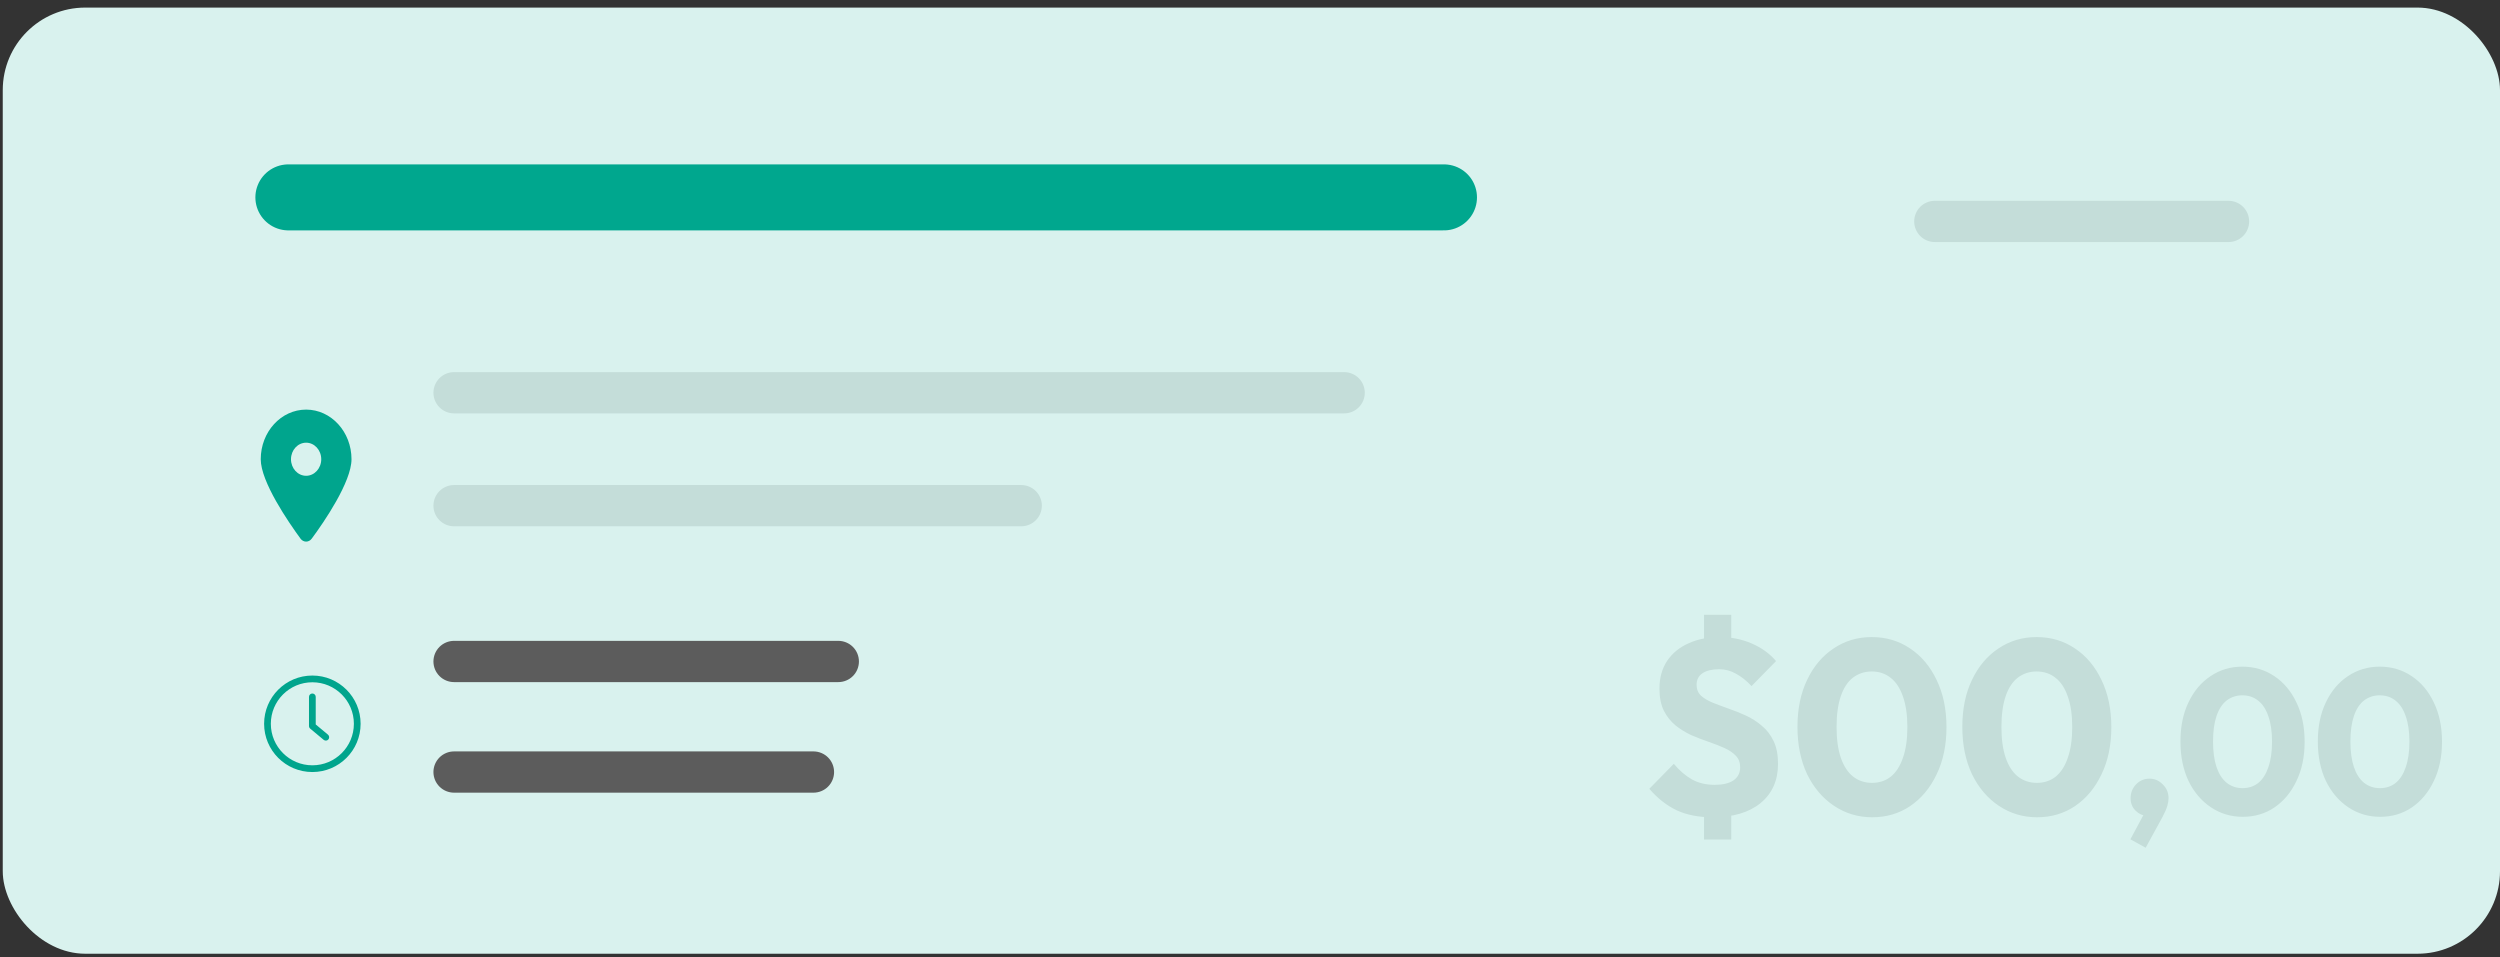 <svg width="303" height="116" viewBox="0 0 303 116" fill="none" xmlns="http://www.w3.org/2000/svg">
<rect x="0" y="0" width="303" height="116" fill="#333333" stroke="none"/>
<rect x="0.334" y="0.919" width="302.666" height="114.673" rx="10" fill="#D9F2EE"/>
<path d="M37.781 65.284C39.276 63.273 42.602 58.398 42.602 55.659C42.602 52.337 40.139 49.644 37.102 49.644C34.065 49.644 31.602 52.337 31.602 55.659C31.602 58.398 34.953 63.273 36.423 65.284C36.775 65.764 37.428 65.764 37.781 65.284ZM37.102 57.665C36.09 57.665 35.268 56.765 35.268 55.659C35.268 54.553 36.09 53.654 37.102 53.654C38.113 53.654 38.935 54.553 38.935 55.659C38.935 56.765 38.113 57.665 37.102 57.665Z" fill="#00A58D"/>
<path d="M207.517 99.053C205.877 99.053 204.447 98.773 203.227 98.213C202.007 97.633 200.897 96.763 199.897 95.603L202.867 92.573C203.527 93.373 204.257 94.003 205.057 94.463C205.857 94.903 206.777 95.123 207.817 95.123C208.797 95.123 209.557 94.943 210.097 94.583C210.637 94.203 210.907 93.673 210.907 92.993C210.907 92.413 210.727 91.943 210.367 91.583C210.027 91.223 209.567 90.913 208.987 90.653C208.407 90.393 207.767 90.143 207.067 89.903C206.367 89.663 205.667 89.393 204.967 89.093C204.287 88.773 203.657 88.383 203.077 87.923C202.497 87.443 202.027 86.853 201.667 86.153C201.307 85.433 201.127 84.533 201.127 83.453C201.127 82.153 201.437 81.033 202.057 80.093C202.697 79.153 203.567 78.443 204.667 77.963C205.767 77.463 207.027 77.213 208.447 77.213C209.827 77.213 211.117 77.473 212.317 77.993C213.517 78.513 214.497 79.223 215.257 80.123L212.287 83.153C211.667 82.493 211.037 81.993 210.397 81.653C209.777 81.293 209.097 81.113 208.357 81.113C207.497 81.113 206.827 81.273 206.347 81.593C205.867 81.913 205.627 82.383 205.627 83.003C205.627 83.543 205.807 83.983 206.167 84.323C206.527 84.643 206.997 84.923 207.577 85.163C208.177 85.403 208.817 85.643 209.497 85.883C210.197 86.123 210.897 86.403 211.597 86.723C212.297 87.043 212.937 87.453 213.517 87.953C214.117 88.433 214.597 89.053 214.957 89.813C215.317 90.553 215.497 91.473 215.497 92.573C215.497 94.593 214.787 96.183 213.367 97.343C211.967 98.483 210.017 99.053 207.517 99.053ZM206.527 96.713H209.827V101.753H206.527V96.713ZM209.827 79.373H206.527V74.513H209.827V79.373ZM226.913 99.053C225.213 99.053 223.673 98.593 222.293 97.673C220.913 96.753 219.823 95.473 219.023 93.833C218.243 92.173 217.853 90.263 217.853 88.103C217.853 85.923 218.243 84.023 219.023 82.403C219.803 80.763 220.873 79.493 222.233 78.593C223.593 77.673 225.133 77.213 226.853 77.213C228.593 77.213 230.143 77.673 231.503 78.593C232.863 79.493 233.933 80.763 234.713 82.403C235.513 84.043 235.913 85.953 235.913 88.133C235.913 90.313 235.513 92.223 234.713 93.863C233.933 95.503 232.863 96.783 231.503 97.703C230.163 98.603 228.633 99.053 226.913 99.053ZM226.883 94.883C227.763 94.883 228.523 94.633 229.163 94.133C229.803 93.613 230.293 92.853 230.633 91.853C230.993 90.833 231.173 89.593 231.173 88.133C231.173 86.653 230.993 85.413 230.633 84.413C230.293 83.413 229.803 82.663 229.163 82.163C228.523 81.643 227.753 81.383 226.853 81.383C225.993 81.383 225.233 81.633 224.573 82.133C223.933 82.633 223.443 83.383 223.103 84.383C222.763 85.383 222.593 86.623 222.593 88.103C222.593 89.583 222.763 90.823 223.103 91.823C223.443 92.823 223.933 93.583 224.573 94.103C225.233 94.623 226.003 94.883 226.883 94.883ZM246.894 99.053C245.194 99.053 243.654 98.593 242.274 97.673C240.894 96.753 239.804 95.473 239.004 93.833C238.224 92.173 237.834 90.263 237.834 88.103C237.834 85.923 238.224 84.023 239.004 82.403C239.784 80.763 240.854 79.493 242.214 78.593C243.574 77.673 245.114 77.213 246.834 77.213C248.574 77.213 250.124 77.673 251.484 78.593C252.844 79.493 253.914 80.763 254.694 82.403C255.494 84.043 255.894 85.953 255.894 88.133C255.894 90.313 255.494 92.223 254.694 93.863C253.914 95.503 252.844 96.783 251.484 97.703C250.144 98.603 248.614 99.053 246.894 99.053ZM246.864 94.883C247.744 94.883 248.504 94.633 249.144 94.133C249.784 93.613 250.274 92.853 250.614 91.853C250.974 90.833 251.154 89.593 251.154 88.133C251.154 86.653 250.974 85.413 250.614 84.413C250.274 83.413 249.784 82.663 249.144 82.163C248.504 81.643 247.734 81.383 246.834 81.383C245.974 81.383 245.214 81.633 244.554 82.133C243.914 82.633 243.424 83.383 243.084 84.383C242.744 85.383 242.574 86.623 242.574 88.103C242.574 89.583 242.744 90.823 243.084 91.823C243.424 92.823 243.914 93.583 244.554 94.103C245.214 94.623 245.984 94.883 246.864 94.883ZM258.204 101.723L260.029 98.323L261.154 97.998C261.038 98.248 260.896 98.457 260.729 98.623C260.563 98.773 260.371 98.848 260.154 98.848C259.671 98.848 259.229 98.648 258.829 98.248C258.429 97.848 258.229 97.348 258.229 96.748C258.229 96.098 258.446 95.54 258.879 95.073C259.329 94.607 259.879 94.373 260.529 94.373C261.146 94.373 261.679 94.607 262.129 95.073C262.596 95.523 262.829 96.082 262.829 96.748C262.829 97.015 262.779 97.323 262.679 97.673C262.579 98.023 262.379 98.482 262.079 99.048L260.054 102.748L258.204 101.723ZM271.821 98.998C270.404 98.998 269.121 98.615 267.971 97.848C266.821 97.082 265.912 96.015 265.246 94.648C264.596 93.265 264.271 91.673 264.271 89.873C264.271 88.057 264.596 86.473 265.246 85.123C265.896 83.757 266.787 82.698 267.921 81.948C269.054 81.182 270.337 80.798 271.771 80.798C273.221 80.798 274.512 81.182 275.646 81.948C276.779 82.698 277.671 83.757 278.321 85.123C278.987 86.49 279.321 88.082 279.321 89.898C279.321 91.715 278.987 93.307 278.321 94.673C277.671 96.04 276.779 97.107 275.646 97.873C274.529 98.623 273.254 98.998 271.821 98.998ZM271.796 95.523C272.529 95.523 273.162 95.315 273.696 94.898C274.229 94.465 274.637 93.832 274.921 92.998C275.221 92.148 275.371 91.115 275.371 89.898C275.371 88.665 275.221 87.632 274.921 86.798C274.637 85.965 274.229 85.34 273.696 84.923C273.162 84.49 272.521 84.273 271.771 84.273C271.054 84.273 270.421 84.482 269.871 84.898C269.337 85.315 268.929 85.94 268.646 86.773C268.362 87.607 268.221 88.64 268.221 89.873C268.221 91.107 268.362 92.14 268.646 92.973C268.929 93.807 269.337 94.44 269.871 94.873C270.421 95.307 271.062 95.523 271.796 95.523ZM288.471 98.998C287.054 98.998 285.771 98.615 284.621 97.848C283.471 97.082 282.563 96.015 281.896 94.648C281.246 93.265 280.921 91.673 280.921 89.873C280.921 88.057 281.246 86.473 281.896 85.123C282.546 83.757 283.438 82.698 284.571 81.948C285.704 81.182 286.988 80.798 288.421 80.798C289.871 80.798 291.163 81.182 292.296 81.948C293.429 82.698 294.321 83.757 294.971 85.123C295.638 86.49 295.971 88.082 295.971 89.898C295.971 91.715 295.638 93.307 294.971 94.673C294.321 96.04 293.429 97.107 292.296 97.873C291.179 98.623 289.904 98.998 288.471 98.998ZM288.446 95.523C289.179 95.523 289.813 95.315 290.346 94.898C290.879 94.465 291.288 93.832 291.571 92.998C291.871 92.148 292.021 91.115 292.021 89.898C292.021 88.665 291.871 87.632 291.571 86.798C291.288 85.965 290.879 85.34 290.346 84.923C289.813 84.49 289.171 84.273 288.421 84.273C287.704 84.273 287.071 84.482 286.521 84.898C285.988 85.315 285.579 85.94 285.296 86.773C285.013 87.607 284.871 88.64 284.871 89.873C284.871 91.107 285.013 92.14 285.296 92.973C285.579 93.807 285.988 94.44 286.521 94.873C287.071 95.307 287.713 95.523 288.446 95.523Z" fill="#C4DDD9"/>
<path fill-rule="evenodd" clip-rule="evenodd" d="M37.858 82.692C35.079 82.692 32.826 84.945 32.826 87.723C32.826 90.502 35.079 92.755 37.858 92.755C40.637 92.755 42.89 90.502 42.89 87.723C42.89 84.945 40.637 82.692 37.858 82.692ZM32.01 87.723C32.01 84.494 34.628 81.876 37.858 81.876C41.087 81.876 43.706 84.494 43.706 87.723C43.706 90.953 41.087 93.571 37.858 93.571C34.628 93.571 32.01 90.953 32.01 87.723Z" fill="#00A58D"/>
<path fill-rule="evenodd" clip-rule="evenodd" d="M37.858 84.052C38.083 84.052 38.266 84.234 38.266 84.46V87.804L39.751 89.042C39.924 89.186 39.947 89.443 39.803 89.616C39.659 89.79 39.402 89.813 39.229 89.669L37.597 88.309C37.504 88.231 37.45 88.116 37.45 87.995V84.46C37.45 84.234 37.633 84.052 37.858 84.052Z" fill="#00A58D"/>
<path d="M34.952 23.923H175.01" stroke="#00A78E" stroke-width="8" stroke-linecap="round"/>
<path d="M55.032 47.601H162.912" stroke="#C4DDD9" stroke-width="5" stroke-linecap="round"/>
<path d="M55.032 61.286H123.772" stroke="#C4DDD9" stroke-width="5" stroke-linecap="round"/>
<path d="M234.5 26.837H270.096" stroke="#C4DDD9" stroke-width="5" stroke-linecap="round"/>
<path d="M55.032 80.171H101.602" stroke="#5C5C5C" stroke-width="5" stroke-linecap="round"/>
<path d="M55.032 93.571H98.591" stroke="#5C5C5C" stroke-width="5" stroke-linecap="round"/>
</svg>
